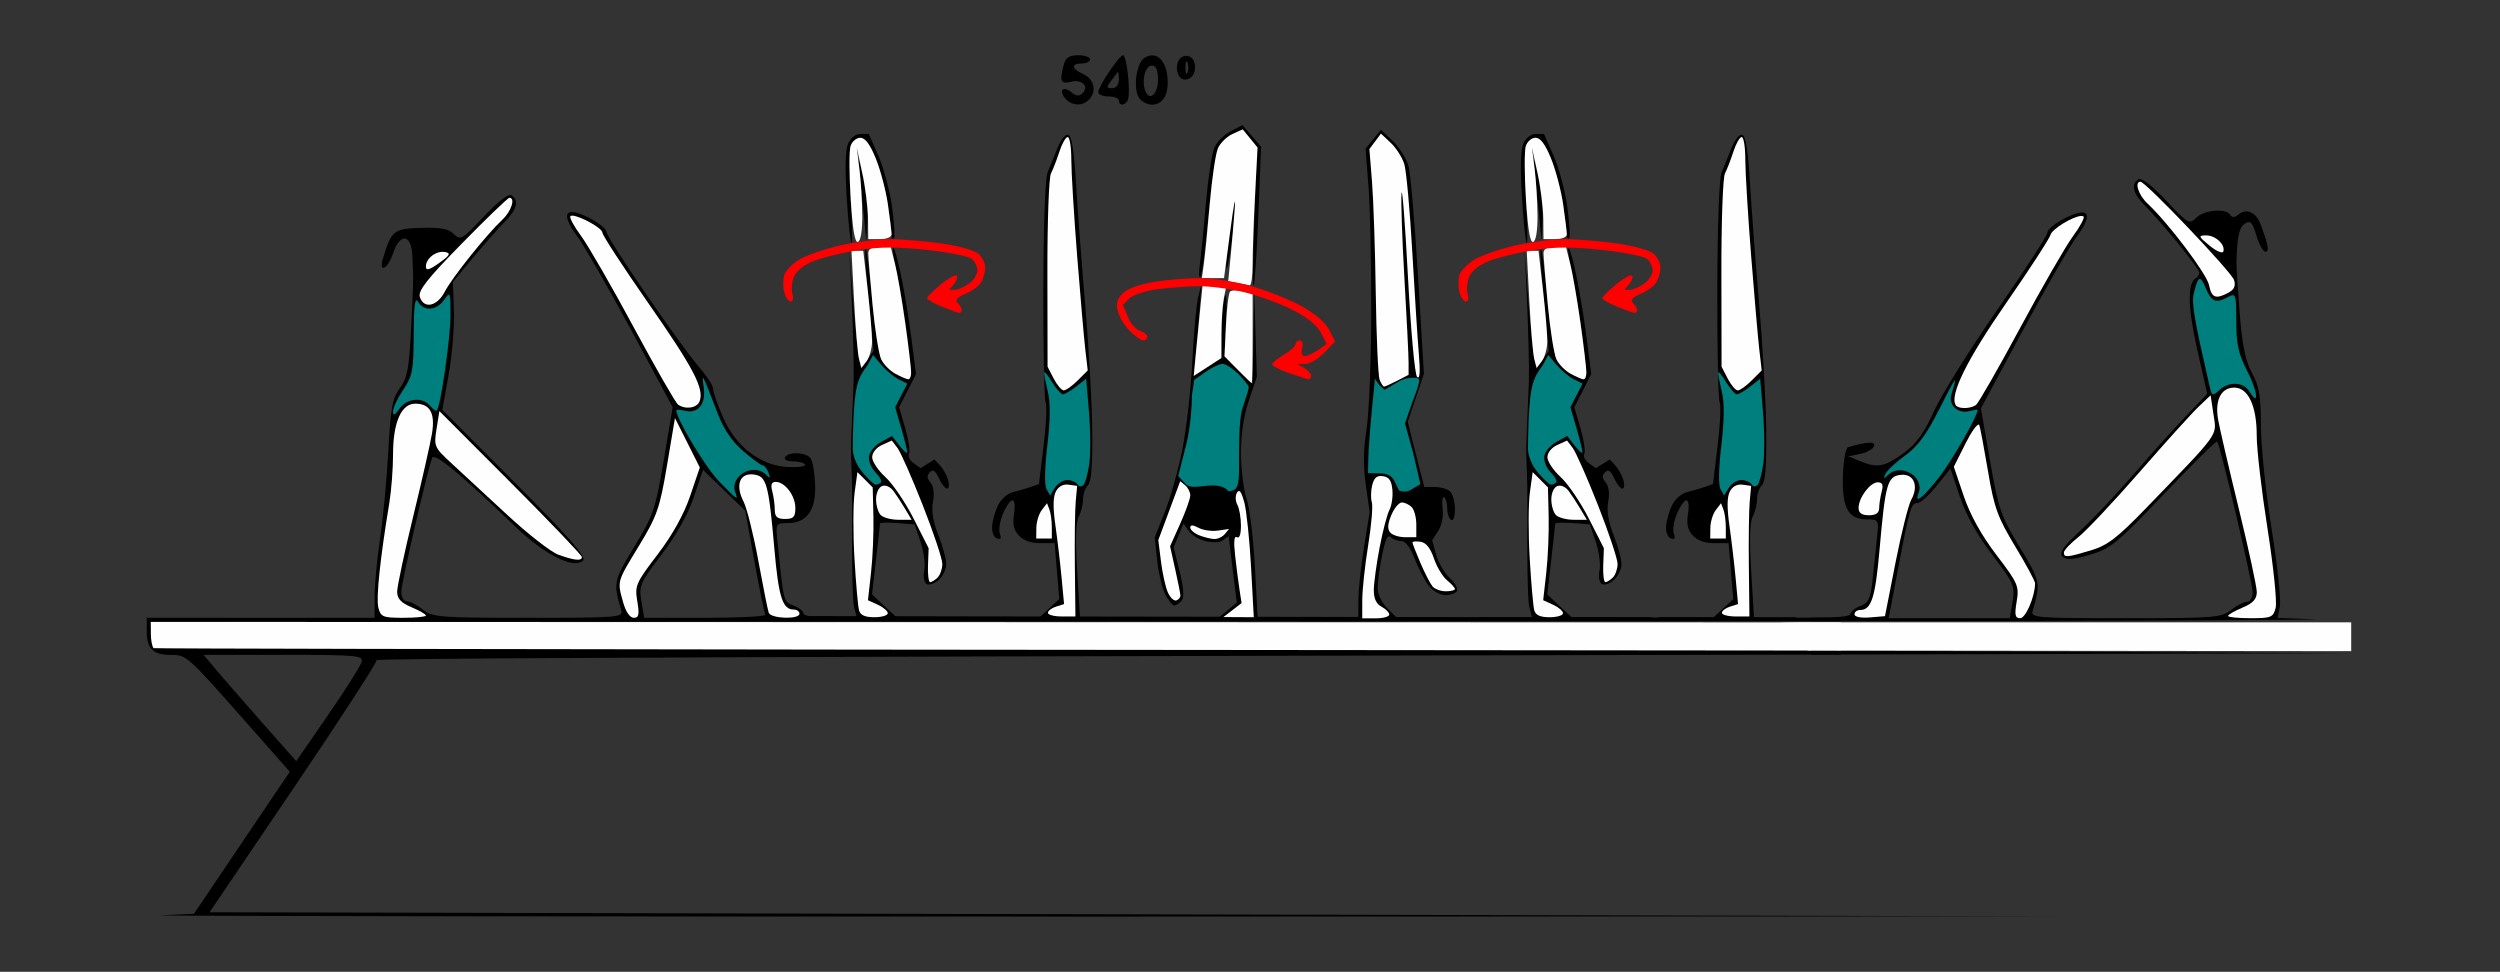 <?xml version="1.0" encoding="UTF-8" standalone="no"?>
<!-- Created with Inkscape (http://www.inkscape.org/) -->

<svg
   xmlns:dc="http://purl.org/dc/elements/1.1/"
   xmlns:cc="http://creativecommons.org/ns#"
   xmlns:rdf="http://www.w3.org/1999/02/22-rdf-syntax-ns#"
   xmlns:svg="http://www.w3.org/2000/svg"
   xmlns="http://www.w3.org/2000/svg"
   xmlns:sodipodi="http://sodipodi.sourceforge.net/DTD/sodipodi-0.dtd"
   xmlns:inkscape="http://www.inkscape.org/namespaces/inkscape"
   id="svg3422"
   version="1.1"
   inkscape:version="0.91 r13725"
   width="569.159"
   height="221.25"
   viewBox="0 0 569.159 221.25"
   sodipodi:docname="bb730702.svg">
  <rect x="0" y="0" width="569.159" height="221.25" fill="#333333" stroke="none"/>
  <defs
     id="defs3426" />
  <sodipodi:namedview
     pagecolor="#b6b6b6"
     bordercolor="#666666"
     borderopacity="1"
     objecttolerance="10"
     gridtolerance="10"
     guidetolerance="10"
     inkscape:pageopacity="0"
     inkscape:pageshadow="2"
     inkscape:window-width="1655"
     inkscape:window-height="953"
     id="namedview3424"
     showgrid="false"
     inkscape:zoom="0.5"
     inkscape:cx="227.65048"
     inkscape:cy="65.471057"
     inkscape:window-x="0"
     inkscape:window-y="0"
     inkscape:window-maximized="0"
     inkscape:current-layer="svg3422" />
  <g
     id="g4356"
     transform="translate(-277.082,-265.358)">
    <path
       inkscape:connector-curvature="0"
       id="path4366"
       d="m 522.54,277.939 c -2.011,0 -2.847,0.54 -3.268,2.109 -1.024,3.82 -0.728,4.523 1.65,3.926 2.505,-0.629 4.166,1.056 2.592,2.631 -0.713,0.713 -1.429,0.651 -2.473,-0.215 -1.886,-1.565 -3.001,-0.507 -1.443,1.369 1.498,1.805 4.139,1.838 5.607,0.068 1.605,-1.934 0.853,-4.575 -1.609,-5.658 -2.609,-1.148 -2.726,-2.356 -0.229,-2.356 1.031,0 1.875,-0.422 1.875,-0.938 0,-0.516 -1.216,-0.938 -2.703,-0.938 z m 10.232,0 c -0.886,0 -5.654,7.098 -5.654,8.418 0,0.527 1.055,0.957 2.344,0.957 1.289,0 2.344,0.422 2.344,0.938 0,1.341 1.598,1.16 2.076,-0.234 0.616,-1.796 -0.296,-10.078 -1.109,-10.078 z m 6.732,0.025 c -0.581,-0.028 -1.203,0.144 -1.84,0.543 -1.974,1.236 -2.713,7.419 -1.117,9.342 0.612,0.738 1.853,1.34 2.758,1.34 2.544,0 3.9,-2.339 3.576,-6.168 -0.26,-3.073 -1.633,-4.972 -3.377,-5.057 z m 7.66,0.115 c -1.659,-0.04 -2.669,2.063 -1.869,4.146 0.894,2.33 3.854,1.198 3.854,-1.475 0,-1.464 -0.605,-2.435 -1.643,-2.635 -0.116,-0.022 -0.231,-0.034 -0.342,-0.037 z m 0.078,1.23 c 0.057,0.021 0.119,0.108 0.184,0.27 0.26,0.644 0.26,1.699 0,2.344 -0.26,0.644 -0.473,0.117 -0.473,-1.172 0,-0.967 0.119,-1.505 0.289,-1.441 z m -7.938,0.973 c 0.976,0 1.406,0.981 1.406,3.203 0,3.324 -1.936,5.046 -2.887,2.568 -0.9,-2.345 -0.021,-5.771 1.48,-5.771 z m -7.713,1.447 c 0.121,0.013 0.213,0.7 0.213,1.678 0,1.249 -0.586,2.031 -1.521,2.031 -1.302,0 -1.341,-0.236 -0.266,-1.641 0.691,-0.902 1.376,-1.816 1.521,-2.031 0.018,-0.027 0.035,-0.039 0.053,-0.037 z"
       style="fill:#000000" />
    <path
       style="fill:#000000"
       d="m 393.355,309.762 c -0.835,-0.123 -3.176,1.74 -6.16,4.922 -4.897,5.222 -5.303,5.46 -6.791,3.963 -1.201,-1.208 -3.002,-1.549 -7.467,-1.412 -6.249,0.192 -6.763,0.607 -8.67,6.979 -1.046,3.495 1.128,2.387 2.299,-1.172 1.553,-4.722 4.148,-4.444 4.391,0.469 0.275,5.563 0.264,6.153 -0.307,17.268 -0.436,8.491 -0.869,10.705 -2.539,12.967 -1.699,2.302 -2.107,4.508 -2.613,14.137 -0.33,6.275 -1.167,15.207 -1.861,19.848 -0.694,4.641 -1.266,10.652 -1.27,13.359 l -0.008,4.922 -25.934,0 -25.936,0 0,3.094 c 0,3.922 1.429,5.344 5.367,5.344 3.708,0 3.762,0.048 16.908,14.943 l 10.293,11.662 -10.91,16.168 -10.91,16.17 -7.477,0.336 c -4.112,0.186 91.985,0.321 213.551,0.299 l 221.029,-0.041 -211.775,-0.473 -211.775,-0.471 19.018,-28.092 c 10.46,-15.451 19.02,-28.634 19.02,-29.297 0,-0.74 255.435,-1.075 333.383,-1.275 l 0,-1.012 -384.318,-0.324 -0.293,-3.047 -0.293,-3.047 c 0,0 382.023,-0.159 385.018,-0.174 l 0.484,-0.781 c -0.326,-0.039 -235.217,-0.338 -235.475,-0.384 -0.845,-0.151 -1.31,-0.34 -1.31,-0.56 0,-0.528 -1.017,-1.35 -2.262,-1.824 -2.357,-0.899 -2.248,-0.45 -3.746,-15.262 -0.338,-3.338 -0.218,-3.516 2.359,-3.516 4.38,0 6.481,-2.898 6.289,-8.672 -0.09,-2.707 -0.562,-5.449 -1.049,-6.094 -1.058,-1.4 -4.981,-1.559 -5.797,-0.234 -0.326,0.53 0.438,0.938 1.758,0.938 1.285,0 2.541,0.332 2.791,0.738 0.25,0.406 -1.458,0.662 -3.797,0.568 -6.211,-0.248 -11.898,-4.543 -14.834,-11.203 -1.251,-2.837 -2.273,-5.763 -2.273,-6.504 0,-0.741 -1.352,-2.892 -3.006,-4.781 -4.361,-4.982 -21.293,-29.674 -21.293,-31.051 0,-0.643 -1.732,-2.053 -3.85,-3.137 -5.546,-2.838 -6.74,-1.174 -2.891,4.029 1.626,2.198 7.197,11.877 12.381,21.512 l 9.426,17.518 -2.027,12.014 c -1.88,11.146 -2.365,12.572 -6.707,19.721 -4.762,7.839 -4.835,8.206 -2.953,14.561 0.453,1.529 -0.984,1.641 -21.16,1.641 -20.229,0 -21.799,-0.123 -24.02,-1.875 -1.307,-1.031 -2.951,-1.875 -3.652,-1.875 -0.709,0 -1.275,-0.959 -1.275,-2.158 0,-1.891 5.822,-27.147 7.033,-30.512 0.467,-1.296 6.615,3.795 19.135,15.844 6.485,6.241 13.211,9.572 15.232,7.545 0.798,-0.801 -3.09,-5.244 -15.49,-17.697 l -16.559,-16.627 1.426,-7.963 c 0.784,-4.38 1.326,-10.938 1.207,-14.572 l -0.217,-6.607 4.648,-5.58 c 2.557,-3.069 5.796,-6.719 7.199,-8.113 2.717,-2.7 3.247,-4.893 1.451,-6.006 -0.042,-0.026 -0.091,-0.043 -0.146,-0.051 z m 43.771,62.562 4.807,4.648 4.805,4.65 2.09,11.49 c 1.149,6.32 2.271,11.807 2.492,12.193 0.222,0.387 -5.894,0.703 -13.59,0.703 l -13.99,0 -0.635,-3.77 c -0.596,-3.538 -0.316,-4.186 4.598,-10.621 3.318,-4.345 6,-9.13 7.328,-13.074 z m -113.688,42.123 18.205,0 c 16.885,0 18.171,0.119 17.756,1.641 -0.246,0.902 -3.694,6.347 -7.662,12.1 l -7.215,10.461 -7.904,-8.947 c -4.347,-4.921 -9.092,-10.367 -10.543,-12.102 z"
       id="path5109-1"
       inkscape:connector-curvature="0"
       sodipodi:nodetypes="cssssssssssccccsscccccsccccscccccccsscssscsssssssssssccsssssssssccccccscccccccssccscccssccccc" />
    <path
       style="fill:#fefefe"
       d="m 393.052,310.385 c -0.338,0 -5.193,4.67 -10.789,10.379 -7.88,8.039 -10.045,10.788 -9.602,12.188 0.893,2.824 3.942,2.186 5.682,-1.189 1.648,-3.196 9.477,-12.986 13.125,-16.41 2.035,-1.91 3.009,-4.967 1.584,-4.967 z"
       id="path4965-4"
       inkscape:connector-curvature="0" />
    <path
       style="fill:#fefefe"
       d="m 407.478,314.457 c -0.253,-0.019 -0.44,0.015 -0.537,0.113 -0.283,0.284 0.808,2.304 2.424,4.492 1.616,2.188 7.024,11.572 12.016,20.854 4.992,9.281 9.525,17.184 10.074,17.562 1.722,1.187 4.305,0.78 4.898,-0.771 1.091,-2.851 -1.347,-7.51 -11.703,-22.377 -5.732,-8.228 -10.422,-15.427 -10.422,-15.998 0,-1.038 -4.982,-3.74 -6.75,-3.875 z"
       id="path4961-3"
       inkscape:connector-curvature="0" />
    <path
       style="fill:#fefefe"
       d="m 377.663,322.693 c -1.796,0.11 -3.621,1.686 -3.621,3.338 0,1.016 0.758,0.814 3.027,-0.807 2.455,-1.754 2.71,-2.223 1.355,-2.484 -0.25,-0.048 -0.505,-0.063 -0.762,-0.047 z"
       id="path4953-4"
       inkscape:connector-curvature="0" />
    <path
       style="fill:#fefefe"
       d="m 371.615,357.26 c -3.176,0 -5.049,4.266 -5.049,11.5 0,3.282 -0.38,8.261 -0.844,11.062 -2.091,12.627 -3.045,21.708 -2.508,23.855 0.533,2.13 1.027,2.332 5.705,2.332 2.817,0 5.123,-0.233 5.123,-0.518 0,-0.284 -1.472,-1.133 -3.271,-1.887 -2.4,-1.006 -3.271,-1.948 -3.271,-3.537 0,-1.191 1.639,-8.886 3.643,-17.098 2.003,-8.212 3.935,-16.738 4.293,-18.947 0.751,-4.632 -0.454,-6.764 -3.82,-6.764 z"
       id="path4943-7"
       inkscape:connector-curvature="0" />
    <path
       style="fill:#fefefe"
       d="m 377.113,358.953 -0.65,4.076 c -0.628,3.927 -0.508,4.208 3.369,7.77 2.212,2.032 7.909,7.302 12.658,11.711 4.75,4.409 10.008,8.513 11.684,9.123 3.653,1.329 5.383,1.503 5.383,0.539 0,-0.392 -7.301,-8.028 -16.223,-16.967 l -16.221,-16.252 z"
       id="path4935-2"
       inkscape:connector-curvature="0" />
    <path
       style="fill:#fefefe"
       d="m 430.747,360.541 -1.812,10.781 c -1.636,9.722 -2.264,11.52 -6.391,18.309 -5.064,8.33 -4.956,7.941 -3.594,12.863 0.587,2.119 1.546,3.516 2.414,3.516 1.163,0 1.317,-0.725 0.805,-3.77 -0.596,-3.538 -0.314,-4.186 4.6,-10.621 3.382,-4.429 6.011,-9.149 7.434,-13.342 l 2.201,-6.486 -2.828,-5.625 -2.828,-5.625 z"
       id="path4933-3"
       inkscape:connector-curvature="0" />
    <path
       style="fill:#fefefe"
       d="m 448.038,373.344 c -2.686,0.017 -3.479,2.709 -1.686,6.188 0.759,1.473 2.271,7.506 3.357,13.406 1.087,5.901 2.156,11.256 2.377,11.9 0.474,1.384 7.002,1.602 7.002,0.234 0,-0.516 -0.581,-0.938 -1.289,-0.938 -2.556,0 -3.451,-2.786 -4.414,-13.721 -1.327,-15.071 -1.779,-16.681 -4.785,-17.037 -0.196,-0.023 -0.383,-0.034 -0.562,-0.033 z"
       id="path4925-5"
       inkscape:connector-curvature="0" />
    <path
       style="fill:#fefefe"
       d="m 453.695,375.072 c -0.961,0 -1.199,0.626 -0.803,2.109 0.31,1.16 0.569,3.059 0.576,4.219 0.01,1.622 0.553,2.109 2.35,2.109 1.909,0 2.336,-0.458 2.336,-2.504 0,-2.79 -2.362,-5.934 -4.459,-5.934 z"
       id="path4923-6"
       inkscape:connector-curvature="0" />
    <path
       style="fill:#fefefe"
       d="m 311.425,406.947 0,2.656 c 0,1.461 0.28,2.938 0.623,3.281 0.274,0.275 297.947,0.501 384.162,0.584 l 0,-6.411 z"
       id="path4919-9"
       inkscape:connector-curvature="0"
       sodipodi:nodetypes="cssccc" />
    <path
       style="fill:#007f7f"
       d="m 440.685,374.837 c -3.054,-3.169 -9.634,-14.137 -9.634,-16.057 0,-0.224 0.843,-0.186 1.874,0.084 3.041,0.798 4.923,-1.491 4.367,-5.311 -0.525,-3.609 -0.359,-3.3 3.141,5.847 1.401,3.662 3.303,6.476 5.86,8.672 2.082,1.788 4.085,3.25 4.452,3.25 0.367,0 0.947,0.738 1.289,1.641 0.499,1.315 0.389,1.408 -0.554,0.469 -2.877,-2.865 -8.399,0.346 -6.979,4.058 0.753,1.968 0.396,1.72 -3.816,-2.651 z"
       id="path4979-1"
       inkscape:connector-curvature="0" />
    <path
       style="fill:#007f7f"
       d="m 366.565,359.005 c 0,-0.816 1.051,-3.038 2.336,-4.938 2.089,-3.087 2.339,-4.419 2.365,-12.553 0.021,-6.64 0.286,-8.656 0.981,-7.458 1.317,2.268 4.204,2.053 5.947,-0.443 1.386,-1.985 1.455,-1.819 1.454,3.516 -10e-4,5.088 -2.264,20.84 -3.117,21.696 -0.195,0.195 -0.886,-0.288 -1.536,-1.074 -1.723,-2.083 -5.298,-1.747 -6.975,0.655 -1.075,1.54 -1.455,1.696 -1.455,0.6 z"
       id="path4971-4"
       inkscape:connector-curvature="0" />
    <g
       id="g4690-4"
       transform="matrix(-0.984,0,0,0.984,455.108,208.943)">
      <path
         sodipodi:nodetypes="ccssccsccccccccccccsccsccsccscccccccc"
         inkscape:connector-curvature="0"
         id="path4596-6"
         d="m -221.928,88.516 c -0.094,-0.018 -0.183,-0.014 -0.266,0.014 -0.784,0.26 -1.337,3.729 -1.771,11.125 -0.347,5.912 -1.311,18.664 -2.143,28.336 -0.831,9.672 -1.561,22.737 -1.623,29.033 -0.079,8.082 0.22,11.78 1.016,12.58 0.62,0.623 1.127,2.094 1.127,3.268 0,1.173 0.447,2.97 0.994,3.992 0.674,1.26 0.788,5.309 0.352,12.566 l -0.643,10.707 -9.668,0.017 0.129,0.608 c 10.678,-0.014 21.802,-0.026 31.592,-0.041 l 0,-0.584 -12.742,0 -2.262,-2.098 -2.262,-2.094 0.541,-6.473 0.543,-6.471 3.338,0 c 2.179,0 3.896,-0.619 4.949,-1.783 1.18,-1.303 1.474,-2.639 1.098,-4.961 -0.298,-1.839 -0.139,-3.176 0.377,-3.176 0.49,0 1.474,1.397 2.188,3.105 0.714,1.708 1.035,3.791 0.713,4.631 -0.411,1.07 -0.206,1.393 0.686,1.08 0.723,-0.254 1.199,-1.465 1.104,-2.809 -0.092,-1.299 -0.705,-3.483 -1.361,-4.854 -0.657,-1.37 -2.204,-2.739 -3.439,-3.039 -1.235,-0.3 -3.101,-0.842 -4.145,-1.205 l -1.898,-0.66 -1.084,-8.949 c -0.597,-4.922 -0.809,-9.396 -0.471,-9.943 0.338,-0.547 0.588,-12.245 0.555,-25.996 -0.036,-14.821 -0.435,-25.891 -0.98,-27.186 -0.506,-1.201 -1.538,-3.741 -2.293,-5.645 -0.696,-1.756 -1.592,-2.969 -2.248,-3.098 z"
         style="fill:#000000" />
      <path
         id="path4678-0"
         d="m -222.051,89.039 c -0.458,0 -0.831,2.337 -0.831,5.194 0,2.857 -0.609,12.901 -1.353,22.32 -0.744,9.419 -1.6,19.231 -1.901,21.804 l -0.547,4.68 2.31,2.31 c 1.271,1.271 2.725,2.311 3.231,2.311 0.506,0 1.556,-1.233 2.335,-2.739 l 1.416,-2.738 0.04,-21.523 c 0.022,-12.003 -0.344,-22.26 -0.824,-23.189 -0.474,-0.916 -1.352,-3.187 -1.952,-5.047 -0.6,-1.86 -1.466,-3.382 -1.923,-3.382 z"
         style="fill:#fefefe"
         inkscape:connector-curvature="0" />
      <path
         id="path4656-5"
         d="m -221.807,169.439 c -0.15,-6.5e-4 -0.303,0.01 -0.459,0.032 l -1.968,0.28 0.331,3.607 c 0.182,1.984 0.273,8.781 0.2,15.106 l -0.132,11.498 3.183,0 c 1.75,0 3.182,-0.379 3.182,-0.841 0,-0.463 -0.84,-1.107 -1.867,-1.433 l -1.867,-0.593 0.562,-6.006 c 0.309,-3.304 0.953,-8.761 1.43,-12.128 0.601,-4.24 0.566,-6.682 -0.11,-7.946 -0.542,-1.013 -1.433,-1.572 -2.484,-1.577 z"
         style="fill:#fefefe"
         inkscape:connector-curvature="0" />
      <path
         id="path4644-3"
         d="m -217.259,173.756 -0.557,1.453 c -0.307,0.799 -0.558,2.638 -0.558,4.085 l 0,2.632 1.804,0 1.804,0 -0.028,-2.48 c -0.016,-1.364 -0.578,-3.202 -1.247,-4.085 l -1.217,-1.605 z"
         style="fill:#fefefe"
         inkscape:connector-curvature="0" />
      <path
         id="path4620-8"
         d="m -216.628,143.478 c -0.159,-0.135 -0.876,0.74 -1.736,2.15 -0.983,1.612 -2.144,2.931 -2.58,2.931 -0.436,0 -1.826,-0.812 -3.089,-1.805 l -2.295,-1.805 -0.644,7.739 c -0.355,4.257 -0.388,9.618 -0.073,11.914 0.315,2.296 0.929,4.532 1.364,4.967 0.454,0.454 1.05,0.374 1.398,-0.189 0.333,-0.539 1.389,-0.981 2.348,-0.981 0.959,0 2.243,0.802 2.855,1.781 l 1.113,1.78 0.822,-1.468 c 0.504,-0.9 0.429,-4.822 -0.193,-10.123 -0.678,-5.775 -0.726,-9.853 -0.145,-12.261 0.479,-1.984 0.879,-4.013 0.889,-4.509 0,-0.062 -0.01,-0.102 -0.033,-0.121 z"
         style="fill:#007f7f"
         inkscape:connector-curvature="0" />
    </g>
    <g
       id="g4706-0"
       transform="matrix(0.984,0,0,0.984,850.798,209.114)">
      <path
         inkscape:connector-curvature="0"
         id="path4604-5"
         d="m -295.58,86.105 -2.705,1.398 c -1.487,0.769 -3.185,2.453 -3.771,3.74 -0.586,1.287 -1.476,7.1 -1.977,12.918 -0.5,5.818 -1.132,12.187 -1.404,14.152 -0.272,1.965 -0.212,3.289 0.135,2.941 0.347,-0.347 1.171,-6.621 1.83,-13.943 0.659,-7.322 1.638,-14.378 2.176,-15.678 0.538,-1.3 2.057,-2.855 3.375,-3.455 l 2.398,-1.092 1.668,2.061 1.668,2.061 -0.633,16.275 c -0.348,8.951 -0.429,16.072 -0.18,15.824 0.249,-0.248 0.741,-7.593 1.092,-16.32 l 0.641,-15.869 -2.158,-2.506 -2.154,-2.508 z m -1.547,15.875 c -0.19,0.105 -0.614,2.197 -1.094,5.545 -0.639,4.464 -1.145,9.537 -1.125,11.273 0.019,1.736 0.556,-0.497 1.195,-4.961 0.639,-4.464 1.149,-9.535 1.129,-11.271 -0.007,-0.434 -0.042,-0.621 -0.105,-0.586 z m -7.936,20.877 -0.775,3.146 c -0.426,1.731 -1.037,8.425 -1.357,14.879 -0.32,6.453 -1.353,15.589 -2.295,20.301 -0.942,4.712 -2.767,11.206 -4.055,14.43 l -2.342,5.861 0.572,5.354 c 0.315,2.945 1.165,6.495 1.887,7.891 0.722,1.396 1.658,2.539 2.08,2.539 0.423,0 1.183,-0.507 1.689,-1.127 0.635,-0.777 0.491,-2.871 -0.461,-6.742 l -1.381,-5.611 1.143,-2.758 1.143,-2.758 1.232,1.762 c 0.678,0.968 2.489,2.036 4.025,2.373 1.599,0.351 3.314,0.289 3.854,-0.25 0.183,-0.183 0.914,-0.646 1.332,-0.947 0.1,0.945 0.464,3.999 0.941,7.818 l 0.943,7.545 -2.002,1.67 -2.002,1.67 -17.26,0.031 -3.148,0.006 0,0.744 27.115,-0.025 c 3.291,-0.003 5.876,-0.009 9.121,-0.012 l 0,-0.684 -7.006,0 -0.648,-11.912 c -0.356,-6.552 -1.219,-13.552 -1.918,-15.557 -0.699,-2.004 -1.276,-6.711 -1.283,-10.459 -0.009,-4.503 0.611,-8.656 1.824,-12.248 l 1.836,-5.438 -0.291,-9.844 -0.293,-9.846 -0.191,10.641 -0.191,10.641 -3.271,-3.178 -3.27,-3.176 0.412,-7.863 c 0.227,-4.325 0.104,-7.075 -0.273,-6.111 -0.377,0.964 -0.719,4.594 -0.76,8.066 l -0.074,6.312 -3.219,2.084 -3.217,2.084 0.49,-4.789 c 0.269,-2.634 0.681,-7.428 0.916,-10.652 l 0.428,-5.861 z"
         style="fill:#000000" />
      <path
         id="path4686-9"
         d="m -295.524,87.088 -2.357,1.075 c -1.297,0.591 -2.805,2.051 -3.349,3.247 -0.545,1.195 -1.399,6.934 -1.899,12.752 -0.5,5.818 -1.118,12.1 -1.374,13.96 l -0.465,3.382 2.562,0 2.56,0 1.46,-11.047 c 0.802,-6.076 1.263,-8.409 1.024,-5.185 -0.239,3.224 -0.679,8.363 -0.976,11.419 l -0.543,5.557 2.153,0.407 c 1.184,0.224 2.456,0.462 2.828,0.53 0.372,0.068 0.676,-2.249 0.676,-5.147 0,-2.898 0.255,-10.101 0.568,-16.007 l 0.568,-10.737 -1.718,-2.102 -1.718,-2.102 z"
         style="fill:#fefefe"
         inkscape:connector-curvature="0" />
      <path
         id="path4672-5"
         d="m -304.819,123.308 -0.482,4.735 c -0.265,2.604 -0.722,7.289 -1.016,10.412 l -0.534,5.677 3.194,-2.07 3.194,-2.07 0.011,-5.524 c 0.007,-3.038 0.265,-6.792 0.575,-8.342 l 0.564,-2.818 -2.753,0 -2.753,0 z"
         style="fill:#fefefe"
         inkscape:connector-curvature="0" />
      <path
         id="path4670-3"
         d="m -297.328,124.348 c -0.531,0.01 -0.947,0.103 -1.12,0.276 -0.347,0.347 -0.778,3.861 -0.957,7.808 l -0.327,7.175 3.028,3.069 c 1.665,1.687 3.13,3.092 3.254,3.123 0.124,0.03 0.225,-4.605 0.225,-10.299 l 0,-10.354 -2.297,-0.576 c -0.632,-0.159 -1.276,-0.231 -1.806,-0.221 z"
         style="fill:#fefefe"
         inkscape:connector-curvature="0" />
      <path
         id="path4662-7"
         d="m -309.985,168.489 -2.534,6.813 -2.535,6.814 0.626,5.002 c 0.344,2.752 1.064,5.966 1.601,7.143 0.536,1.177 1.411,1.995 1.946,1.816 0.535,-0.178 0.958,-0.695 0.94,-1.15 -0.018,-0.455 -0.563,-3.201 -1.21,-6.103 l -1.177,-5.276 2.336,-5.208 c 1.285,-2.864 2.338,-5.818 2.338,-6.564 0,-0.745 -0.524,-1.79 -1.165,-2.322 l -1.165,-0.967 z"
         style="fill:#fefefe"
         inkscape:connector-curvature="0" />
      <path
         id="path4652-0"
         d="m -296.446,170.765 c -0.133,0.021 -0.265,0.144 -0.4,0.362 -0.425,0.688 -0.39,1.926 0.077,2.8 0.461,0.862 0.838,3.04 0.838,4.837 0,2.046 -0.352,3.051 -0.943,2.686 -0.636,-0.393 -0.769,0.986 -0.407,4.23 0.296,2.647 0.753,6.208 1.016,7.912 l 0.479,3.097 -2.102,1.616 -2.101,1.618 3.514,0.02 3.513,0.02 -0.624,-11.498 c -0.343,-6.324 -1.046,-13.09 -1.561,-15.035 -0.498,-1.88 -0.901,-2.727 -1.299,-2.665 z"
         style="fill:#fefefe"
         inkscape:connector-curvature="0" />
      <path
         id="path4642-0"
         d="m -307.193,178.735 c -0.312,-0.01 -0.461,0.151 -0.461,0.483 0,0.529 0.913,1.33 2.029,1.778 1.116,0.449 2.69,0.841 3.497,0.872 0.807,0.032 1.913,-0.479 2.457,-1.136 l 0.991,-1.194 -2.58,0.379 c -1.419,0.208 -3.438,-0.081 -4.487,-0.643 -0.658,-0.352 -1.135,-0.532 -1.447,-0.541 z"
         style="fill:#fefefe"
         inkscape:connector-curvature="0" />
      <path
         id="path4624-5"
         d="m -300.197,141.344 c -0.724,0 -2.495,0.84 -3.936,1.866 l -2.62,1.864 -0.519,3.51 c 0,2.074 -0.294,7.39 -1.315,11.401 l -1.86,7.312 1.736,1.849 c 0.823,0.876 2.247,0.701 5.014,0.389 2.405,-0.271 4.168,0.361 4.554,0.986 0.347,0.561 1.145,0.193 1.637,-0.035 1.295,-0.6 1.134,-3.745 1.134,-7.87 0,-4.36 0.104,-9.122 0.891,-11.352 0.744,-2.109 1.353,-4.133 1.353,-4.499 0,-0.366 -1.069,-1.736 -2.377,-3.044 -1.308,-1.308 -2.969,-2.377 -3.693,-2.377 z"
         style="fill:#007f7f"
         inkscape:connector-curvature="0" />
      <path
         id="path4614-7"
         d="m -280.374,144.88 c -0.372,-0.039 -2.401,-0.682 -4.509,-1.428 -2.108,-0.746 -3.833,-1.641 -3.833,-1.989 0,-0.348 1.217,-1.351 2.705,-2.23 1.488,-0.879 2.705,-1.981 2.705,-2.449 0,-0.468 0.453,-0.851 1.007,-0.851 0.563,0 0.799,0.795 0.535,1.804 -0.276,1.054 -0.028,1.804 0.596,1.804 0.587,0 1.968,-0.631 3.07,-1.402 l 2.002,-1.402 -1.373,-2.654 c -0.872,-1.687 -3.254,-3.598 -6.536,-5.244 -2.84,-1.424 -7.827,-3.251 -11.083,-4.06 -3.256,-0.809 -8.126,-1.441 -10.822,-1.405 -2.696,0.036 -7.049,0.371 -9.673,0.745 -2.624,0.373 -5.423,1.332 -6.221,2.129 l -1.45,1.45 1.133,2.735 c 0.623,1.504 1.901,2.979 2.839,3.276 0.939,0.298 1.707,0.92 1.707,1.383 0,0.463 -0.424,0.841 -0.943,0.841 -0.519,0 -1.922,-0.98 -3.12,-2.177 -1.197,-1.197 -2.45,-3.263 -2.783,-4.591 -0.441,-1.758 -0.133,-2.887 1.133,-4.153 1.016,-1.016 3.97,-2.104 7.107,-2.618 2.953,-0.483 7.777,-0.881 10.722,-0.884 2.944,-0.003 8.253,0.808 11.797,1.803 3.544,0.995 8.752,3.058 11.572,4.586 3.15,1.706 5.672,3.83 6.539,5.505 l 1.41,2.727 -2.497,2.607 c -1.374,1.434 -3.335,2.619 -4.358,2.634 l -1.86,0.027 1.578,0.919 c 0.868,0.506 1.578,1.305 1.578,1.776 0,0.471 -0.304,0.825 -0.676,0.786 z"
         style="fill:#fe0000"
         inkscape:connector-curvature="0" />
    </g>
    <g
       id="g4724-7"
       transform="matrix(0.984,0,0,0.984,855.579,209.114)">
      <path
         inkscape:connector-curvature="0"
         id="path4602-0"
         d="m -388.787,88.137 c -1.106,0 -2.281,0.894 -2.869,2.184 -0.67,1.471 -0.781,5.595 -0.342,12.627 0.359,5.743 0.856,10.441 1.104,10.441 0.248,0 0.163,-4.613 -0.189,-10.248 -0.352,-5.635 -0.364,-11.113 -0.027,-12.174 0.337,-1.061 1.349,-1.928 2.25,-1.928 1.135,0 2.24,1.481 3.596,4.822 1.077,2.653 2.332,7.422 2.791,10.598 0.459,3.175 0.843,6.348 0.854,7.051 0.01,0.703 0.248,1.047 0.529,0.766 0.281,-0.281 0.087,-3.565 -0.432,-7.297 -0.519,-3.732 -1.945,-9.049 -3.168,-11.814 l -2.223,-5.027 -1.873,0 z m -0.514,5.812 c -0.047,0.024 -0.042,0.331 0.027,0.951 0.221,1.984 0.719,6.854 1.105,10.822 l 0.703,7.215 0.238,-4.51 c 0.131,-2.48 -0.367,-7.35 -1.105,-10.822 -0.508,-2.387 -0.866,-3.708 -0.969,-3.656 z m 8.1,20.58 c -0.018,-0.01 -0.033,-0.008 -0.047,0.006 -0.215,0.215 0.185,2.987 0.889,6.16 0.704,3.173 1.781,9.739 2.393,14.592 0.612,4.853 0.895,9.043 0.627,9.311 -0.268,0.268 -1.656,-0.117 -3.084,-0.855 -1.428,-0.738 -3.051,-2.291 -3.609,-3.449 -0.558,-1.158 -1.511,-7.497 -2.115,-14.088 -0.604,-6.591 -1.284,-11.8 -1.512,-11.572 -0.227,0.227 0.1,5.653 0.727,12.057 l 1.139,11.643 -1.449,2.07 -1.449,2.068 -0.562,-3.043 c -0.309,-1.674 -0.921,-7.913 -1.359,-13.865 l -0.797,-10.822 0.574,12.176 c 0.317,6.696 0.513,15.014 0.436,18.486 -0.041,1.864 -0.621,13.485 -0.621,15.838 0,2.131 0.319,6.605 0.264,12.119 -0.12,11.904 0.072,22.759 0.428,24.123 l 0.646,2.48 -12.447,0 0,0.795 39.953,-0.037 0,-0.758 -0.436,0 -17.896,0 -2.818,-2.633 -2.818,-2.633 0.912,-7.965 c 0.502,-4.38 0.916,-8.168 0.92,-8.42 0.004,-0.252 1.81,-0.314 4.012,-0.139 l 4.002,0.318 1.373,4.031 c 0.755,2.217 1.146,5.173 0.867,6.568 -0.296,1.482 -0.072,2.807 0.541,3.186 0.577,0.357 1.836,-0.064 2.797,-0.934 0.961,-0.869 1.746,-2.517 1.746,-3.662 0,-1.145 -0.821,-4.167 -1.826,-6.717 -1.249,-3.168 -1.644,-5.609 -1.25,-7.709 0.366,-1.948 0.156,-3.578 -0.57,-4.453 -0.84,-1.012 -0.878,-1.65 -0.145,-2.383 0.733,-0.733 1.292,-0.36 2.09,1.393 0.599,1.315 1.458,2.391 1.908,2.391 0.45,0 0.544,-0.913 0.209,-2.029 -0.335,-1.116 -1.18,-2.631 -1.879,-3.365 l -1.271,-1.334 -1.607,1.004 -1.607,1.004 -1.625,-1.186 c -0.893,-0.653 -1.365,-1.609 -1.049,-2.121 0.316,-0.512 -0.069,-3.15 -0.857,-5.863 l -1.436,-4.934 1.957,-3.834 1.955,-3.834 -1.043,-8.174 c -0.573,-4.495 -1.671,-11.145 -2.438,-14.781 -0.719,-3.409 -1.47,-6.083 -1.738,-6.227 z"
         style="fill:#000000" />
      <path
         id="path4682-1"
         d="m -388.862,89.039 c -0.901,0 -1.914,0.867 -2.25,1.928 -0.337,1.061 -0.323,6.56 0.031,12.22 0.445,7.114 0.962,10.183 1.678,9.941 0.641,-0.216 1.022,-2.552 0.999,-6.131 -0.02,-3.18 -0.318,-8.015 -0.661,-10.743 l -0.624,-4.96 1.282,5.862 c 0.705,3.224 1.307,7.992 1.337,10.596 l 0.055,4.735 2.705,0 c 1.573,0 2.698,-0.472 2.687,-1.127 -0.01,-0.62 -0.393,-3.725 -0.853,-6.9 -0.459,-3.175 -1.715,-7.944 -2.791,-10.596 -1.356,-3.341 -2.461,-4.823 -3.596,-4.823 z"
         style="fill:#fefefe"
         inkscape:connector-curvature="0" />
      <path
         id="path4676-3"
         d="m -384.416,114.29 c -1.806,0 -2.598,0.45 -2.598,1.477 0,0.813 0.448,6.19 0.995,11.949 0.547,5.759 1.444,11.417 1.994,12.572 0.55,1.155 2.03,2.661 3.289,3.347 1.259,0.685 2.594,1.261 2.966,1.281 0.372,0.02 0.676,-0.705 0.676,-1.611 0,-0.906 -0.614,-6.024 -1.365,-11.376 -0.751,-5.351 -1.814,-11.509 -2.362,-13.684 l -0.996,-3.955 -2.598,0 z"
         style="fill:#fefefe"
         inkscape:connector-curvature="0" />
      <path
         id="path4674-2"
         d="m -390.899,115.191 0.597,11.498 c 0.329,6.324 0.848,12.421 1.153,13.548 l 0.552,2.05 1.213,-1.599 c 0.667,-0.88 1.227,-2.904 1.243,-4.498 0.016,-1.594 -0.434,-6.971 -1,-11.949 l -1.03,-9.051 -1.364,0 -1.364,0 z"
         style="fill:#fefefe"
         inkscape:connector-curvature="0" />
      <path
         id="path4668-3"
         d="m -381.572,159.078 -2.27,1.034 c -1.322,0.602 -2.27,1.786 -2.27,2.835 0,0.991 1.378,3.055 3.063,4.588 1.685,1.533 4.625,5.864 6.534,9.624 l 3.469,6.837 -0.151,3.924 c -0.084,2.159 0.141,3.926 0.5,3.926 0.359,0 1.139,-0.487 1.735,-1.082 0.595,-0.595 1.082,-2.011 1.082,-3.147 0,-1.135 -2.036,-7.243 -4.526,-13.572 -2.49,-6.33 -5.12,-12.287 -5.846,-13.238 l -1.32,-1.729 z"
         style="fill:#fefefe"
         inkscape:connector-curvature="0" />
      <path
         id="path4666-1"
         d="m -389.522,166.391 -0.65,4.729 c -0.358,2.601 -0.377,9.444 -0.041,15.207 0.336,5.763 0.815,11.19 1.064,12.058 0.318,1.109 1.374,1.578 3.548,1.578 1.703,0 3.096,-0.415 3.096,-0.922 0,-0.507 -1.031,-1.391 -2.293,-1.966 l -2.294,-1.046 0.716,-6.375 c 0.393,-3.507 0.64,-9.382 0.55,-13.055 l -0.165,-6.678 -1.766,-1.766 -1.766,-1.766 z"
         style="fill:#fefefe"
         inkscape:connector-curvature="0" />
      <path
         id="path4654-3"
         d="m -383.162,169.522 c -0.229,-0.017 -0.45,0.011 -0.652,0.089 -0.805,0.309 -1.396,1.616 -1.396,3.089 0,1.404 0.487,3.04 1.082,3.635 0.595,0.595 2.444,1.082 4.109,1.082 l 3.027,0 -1.47,-2.48 c -0.809,-1.364 -2.029,-3.241 -2.713,-4.171 -0.54,-0.735 -1.3,-1.193 -1.987,-1.244 z"
         style="fill:#fefefe"
         inkscape:connector-curvature="0" />
      <path
         id="path4626-9"
         d="m -385.921,139.301 -1.154,2.149 c -0.635,1.182 -2.166,2.322 -2.814,6.29 -0.648,3.968 -0.704,11.576 -0.714,13.15 -0.011,1.783 0.862,3.908 2.317,5.636 1.284,1.526 2.636,2.775 3.006,2.775 0.369,0 0.908,-0.236 1.198,-0.526 0.289,-0.289 -0.277,-1.33 -1.258,-2.311 -0.981,-0.981 -1.657,-2.658 -1.502,-3.727 0.154,-1.069 1.412,-2.566 2.796,-3.327 l 2.515,-1.382 1.749,2.255 c 0.962,1.24 1.757,1.911 1.768,1.491 0.011,-0.42 -0.611,-2.933 -1.382,-5.586 l -1.402,-4.822 1.408,-2.722 1.408,-2.721 -2.035,-1.022 c -1.119,-0.562 -2.905,-2.052 -3.968,-3.311 l -1.933,-2.288 z"
         style="fill:#007f7f"
         inkscape:connector-curvature="0" />
      <path
         id="path9822-4"
         d="m -366.047,129.533 c -0.372,-0.048 -2.198,-0.712 -4.058,-1.475 -1.86,-0.763 -3.353,-1.637 -3.317,-1.941 0.036,-0.305 1.471,-1.723 3.189,-3.151 1.718,-1.429 3.37,-2.352 3.671,-2.051 0.301,0.301 0.033,1.165 -0.594,1.921 l -1.141,1.375 1.262,0 c 0.694,0 2.164,-0.632 3.267,-1.404 1.102,-0.772 2.004,-2.143 2.004,-3.046 0,-0.903 -0.583,-2.126 -1.296,-2.718 -0.713,-0.592 -5.403,-1.522 -10.423,-2.068 -6.748,-0.733 -10.856,-0.723 -15.76,0.039 -3.648,0.567 -8.323,1.707 -10.389,2.534 -2.371,0.949 -4.072,2.332 -4.611,3.751 -0.47,1.236 -0.614,3.006 -0.32,3.932 0.294,0.926 0.109,1.685 -0.411,1.685 -0.52,0 -1.193,-0.985 -1.495,-2.189 -0.302,-1.204 -0.292,-3.001 0.023,-3.993 0.315,-0.992 1.923,-2.6 3.573,-3.574 1.651,-0.974 5.872,-2.424 9.382,-3.222 3.509,-0.798 8.605,-1.451 11.323,-1.451 2.718,0 8.117,0.439 11.997,0.976 3.882,0.537 7.764,1.614 8.633,2.394 0.868,0.78 1.578,2.194 1.578,3.142 0,0.948 -0.39,2.452 -0.867,3.344 -0.477,0.891 -2.123,2.141 -3.657,2.776 -1.958,0.811 -2.506,1.44 -1.838,2.108 0.524,0.524 0.952,1.277 0.952,1.673 0,0.397 -0.304,0.682 -0.676,0.634 z"
         style="fill:#fe0000"
         inkscape:connector-curvature="0" />
    </g>
    <g
       transform="matrix(0.984,0,0,0.984,1009.307,209.114)"
       id="g4483">
      <path
         style="fill:#000000"
         d="m -388.787,88.137 c -1.106,0 -2.281,0.894 -2.869,2.184 -0.67,1.471 -0.781,5.595 -0.342,12.627 0.359,5.743 0.856,10.441 1.104,10.441 0.248,0 0.163,-4.613 -0.189,-10.248 -0.352,-5.635 -0.364,-11.113 -0.027,-12.174 0.337,-1.061 1.349,-1.928 2.25,-1.928 1.135,0 2.24,1.481 3.596,4.822 1.077,2.653 2.332,7.422 2.791,10.598 0.459,3.175 0.843,6.348 0.854,7.051 0.01,0.703 0.248,1.047 0.529,0.766 0.281,-0.281 0.087,-3.565 -0.432,-7.297 -0.519,-3.732 -1.945,-9.049 -3.168,-11.814 l -2.223,-5.027 -1.873,0 z m -0.514,5.812 c -0.047,0.024 -0.042,0.331 0.027,0.951 0.221,1.984 0.719,6.854 1.105,10.822 l 0.703,7.215 0.238,-4.51 c 0.131,-2.48 -0.367,-7.35 -1.105,-10.822 -0.508,-2.387 -0.866,-3.708 -0.969,-3.656 z m 8.1,20.58 c -0.018,-0.01 -0.033,-0.008 -0.047,0.006 -0.215,0.215 0.185,2.987 0.889,6.16 0.704,3.173 1.781,9.739 2.393,14.592 0.612,4.853 0.895,9.043 0.627,9.311 -0.268,0.268 -1.656,-0.117 -3.084,-0.855 -1.428,-0.738 -3.051,-2.291 -3.609,-3.449 -0.558,-1.158 -1.511,-7.497 -2.115,-14.088 -0.604,-6.591 -1.284,-11.8 -1.512,-11.572 -0.227,0.227 0.1,5.653 0.727,12.057 l 1.139,11.643 -1.449,2.07 -1.449,2.068 -0.562,-3.043 c -0.309,-1.674 -0.921,-7.913 -1.359,-13.865 l -0.797,-10.822 0.574,12.176 c 0.317,6.696 0.513,15.014 0.436,18.486 -0.041,1.864 -0.621,13.485 -0.621,15.838 0,2.131 0.319,6.605 0.264,12.119 -0.12,11.904 0.072,22.759 0.428,24.123 l 0.646,2.48 -12.447,0 0,0.795 39.953,-0.037 0,-0.758 -0.436,0 -17.896,0 -2.818,-2.633 -2.818,-2.633 0.912,-7.965 c 0.502,-4.38 0.916,-8.168 0.92,-8.42 0.004,-0.252 1.81,-0.314 4.012,-0.139 l 4.002,0.318 1.373,4.031 c 0.755,2.217 1.146,5.173 0.867,6.568 -0.296,1.482 -0.072,2.807 0.541,3.186 0.577,0.357 1.836,-0.064 2.797,-0.934 0.961,-0.869 1.746,-2.517 1.746,-3.662 0,-1.145 -0.821,-4.167 -1.826,-6.717 -1.249,-3.168 -1.644,-5.609 -1.25,-7.709 0.366,-1.948 0.156,-3.578 -0.57,-4.453 -0.84,-1.012 -0.878,-1.65 -0.145,-2.383 0.733,-0.733 1.292,-0.36 2.09,1.393 0.599,1.315 1.458,2.391 1.908,2.391 0.45,0 0.544,-0.913 0.209,-2.029 -0.335,-1.116 -1.18,-2.631 -1.879,-3.365 l -1.271,-1.334 -1.607,1.004 -1.607,1.004 -1.625,-1.186 c -0.893,-0.653 -1.365,-1.609 -1.049,-2.121 0.316,-0.512 -0.069,-3.15 -0.857,-5.863 l -1.436,-4.934 1.957,-3.834 1.955,-3.834 -1.043,-8.174 c -0.573,-4.495 -1.671,-11.145 -2.438,-14.781 -0.719,-3.409 -1.47,-6.083 -1.738,-6.227 z"
         id="path4485"
         inkscape:connector-curvature="0" />
      <path
         inkscape:connector-curvature="0"
         style="fill:#fefefe"
         d="m -388.862,89.039 c -0.901,0 -1.914,0.867 -2.25,1.928 -0.337,1.061 -0.323,6.56 0.031,12.22 0.445,7.114 0.962,10.183 1.678,9.941 0.641,-0.216 1.022,-2.552 0.999,-6.131 -0.02,-3.18 -0.318,-8.015 -0.661,-10.743 l -0.624,-4.96 1.282,5.862 c 0.705,3.224 1.307,7.992 1.337,10.596 l 0.055,4.735 2.705,0 c 1.573,0 2.698,-0.472 2.687,-1.127 -0.01,-0.62 -0.393,-3.725 -0.853,-6.9 -0.459,-3.175 -1.715,-7.944 -2.791,-10.596 -1.356,-3.341 -2.461,-4.823 -3.596,-4.823 z"
         id="path4487" />
      <path
         inkscape:connector-curvature="0"
         style="fill:#fefefe"
         d="m -384.416,114.29 c -1.806,0 -2.598,0.45 -2.598,1.477 0,0.813 0.448,6.19 0.995,11.949 0.547,5.759 1.444,11.417 1.994,12.572 0.55,1.155 2.03,2.661 3.289,3.347 1.259,0.685 2.594,1.261 2.966,1.281 0.372,0.02 0.676,-0.705 0.676,-1.611 0,-0.906 -0.614,-6.024 -1.365,-11.376 -0.751,-5.351 -1.814,-11.509 -2.362,-13.684 l -0.996,-3.955 -2.598,0 z"
         id="path4489" />
      <path
         inkscape:connector-curvature="0"
         style="fill:#fefefe"
         d="m -390.899,115.191 0.597,11.498 c 0.329,6.324 0.848,12.421 1.153,13.548 l 0.552,2.05 1.213,-1.599 c 0.667,-0.88 1.227,-2.904 1.243,-4.498 0.016,-1.594 -0.434,-6.971 -1,-11.949 l -1.03,-9.051 -1.364,0 -1.364,0 z"
         id="path4491" />
      <path
         inkscape:connector-curvature="0"
         style="fill:#fefefe"
         d="m -381.572,159.078 -2.27,1.034 c -1.322,0.602 -2.27,1.786 -2.27,2.835 0,0.991 1.378,3.055 3.063,4.588 1.685,1.533 4.625,5.864 6.534,9.624 l 3.469,6.837 -0.151,3.924 c -0.084,2.159 0.141,3.926 0.5,3.926 0.359,0 1.139,-0.487 1.735,-1.082 0.595,-0.595 1.082,-2.011 1.082,-3.147 0,-1.135 -2.036,-7.243 -4.526,-13.572 -2.49,-6.33 -5.12,-12.287 -5.846,-13.238 l -1.32,-1.729 z"
         id="path4493" />
      <path
         inkscape:connector-curvature="0"
         style="fill:#fefefe"
         d="m -389.522,166.391 -0.65,4.729 c -0.358,2.601 -0.377,9.444 -0.041,15.207 0.336,5.763 0.815,11.19 1.064,12.058 0.318,1.109 1.374,1.578 3.548,1.578 1.703,0 3.096,-0.415 3.096,-0.922 0,-0.507 -1.031,-1.391 -2.293,-1.966 l -2.294,-1.046 0.716,-6.375 c 0.393,-3.507 0.64,-9.382 0.55,-13.055 l -0.165,-6.678 -1.766,-1.766 -1.766,-1.766 z"
         id="path4495" />
      <path
         inkscape:connector-curvature="0"
         style="fill:#fefefe"
         d="m -383.162,169.522 c -0.229,-0.017 -0.45,0.011 -0.652,0.089 -0.805,0.309 -1.396,1.616 -1.396,3.089 0,1.404 0.487,3.04 1.082,3.635 0.595,0.595 2.444,1.082 4.109,1.082 l 3.027,0 -1.47,-2.48 c -0.809,-1.364 -2.029,-3.241 -2.713,-4.171 -0.54,-0.735 -1.3,-1.193 -1.987,-1.244 z"
         id="path4497" />
      <path
         inkscape:connector-curvature="0"
         style="fill:#007f7f"
         d="m -385.921,139.301 -1.154,2.149 c -0.635,1.182 -2.166,2.322 -2.814,6.29 -0.648,3.968 -0.704,11.576 -0.714,13.15 -0.011,1.783 0.862,3.908 2.317,5.636 1.284,1.526 2.636,2.775 3.006,2.775 0.369,0 0.908,-0.236 1.198,-0.526 0.289,-0.289 -0.277,-1.33 -1.258,-2.311 -0.981,-0.981 -1.657,-2.658 -1.502,-3.727 0.154,-1.069 1.412,-2.566 2.796,-3.327 l 2.515,-1.382 1.749,2.255 c 0.962,1.24 1.757,1.911 1.768,1.491 0.011,-0.42 -0.611,-2.933 -1.382,-5.586 l -1.402,-4.822 1.408,-2.722 1.408,-2.721 -2.035,-1.022 c -1.119,-0.562 -2.905,-2.052 -3.968,-3.311 l -1.933,-2.288 z"
         id="path4499" />
      <path
         inkscape:connector-curvature="0"
         style="fill:#fe0000"
         d="m -366.047,129.533 c -0.372,-0.048 -2.198,-0.712 -4.058,-1.475 -1.86,-0.763 -3.353,-1.637 -3.317,-1.941 0.036,-0.305 1.471,-1.723 3.189,-3.151 1.718,-1.429 3.37,-2.352 3.671,-2.051 0.301,0.301 0.033,1.165 -0.594,1.921 l -1.141,1.375 1.262,0 c 0.694,0 2.164,-0.632 3.267,-1.404 1.102,-0.772 2.004,-2.143 2.004,-3.046 0,-0.903 -0.583,-2.126 -1.296,-2.718 -0.713,-0.592 -5.403,-1.522 -10.423,-2.068 -6.748,-0.733 -10.856,-0.723 -15.76,0.039 -3.648,0.567 -8.323,1.707 -10.389,2.534 -2.371,0.949 -4.072,2.332 -4.611,3.751 -0.47,1.236 -0.614,3.006 -0.32,3.932 0.294,0.926 0.109,1.685 -0.411,1.685 -0.52,0 -1.193,-0.985 -1.495,-2.189 -0.302,-1.204 -0.292,-3.001 0.023,-3.993 0.315,-0.992 1.923,-2.6 3.573,-3.574 1.651,-0.974 5.872,-2.424 9.382,-3.222 3.509,-0.798 8.605,-1.451 11.323,-1.451 2.718,0 8.117,0.439 11.997,0.976 3.882,0.537 7.764,1.614 8.633,2.394 0.868,0.78 1.578,2.194 1.578,3.142 0,0.948 -0.39,2.452 -0.867,3.344 -0.477,0.891 -2.123,2.141 -3.657,2.776 -1.958,0.811 -2.506,1.44 -1.838,2.108 0.524,0.524 0.952,1.277 0.952,1.673 0,0.397 -0.304,0.682 -0.676,0.634 z"
         id="path4501" />
    </g>
    <g
       transform="matrix(0.975,0,0,0.975,844.972,211.165)"
       id="g4503">
      <path
         inkscape:connector-curvature="0"
         id="path4505"
         d="m -260.002,85.883 0.002,0.002 0.002,-0.002 -0.004,0 z"
         style="fill:#000000" />
      <path
         inkscape:connector-curvature="0"
         id="path4507"
         d="m -260,85.885 -1.803,2.213 -1.801,2.217 0.684,8.605 c 0.376,4.733 0.672,17.94 0.658,29.348 -0.014,11.424 -0.506,23.782 -1.094,27.51 -0.759,4.813 -0.809,8.594 -0.172,13.088 l 0.896,6.318 -1.314,8.107 c -0.724,4.458 -1.316,10.033 -1.318,12.389 l -0.008,4.283 -13.4,0 -0.354,0 0,0.676 c 12.926,-0.013 24.66,-0.028 36.701,-0.043 l 0,-0.633 -13.848,0 -2.295,-2.295 c -1.362,-1.362 -2.295,-3.319 -2.295,-4.811 0,-1.383 0.465,-4.834 1.035,-7.67 0.724,-3.607 1.321,-4.872 1.984,-4.209 0.522,0.522 1.644,0.947 2.496,0.947 1.008,0 2.099,1.44 3.125,4.125 0.866,2.269 2.35,5.109 3.297,6.312 0.956,1.216 2.671,2.189 3.857,2.189 1.175,0 2.398,-0.428 2.721,-0.949 0.322,-0.521 -0.433,-1.891 -1.678,-3.045 -1.245,-1.154 -2.68,-3.615 -3.191,-5.467 l -0.932,-3.367 1.408,-2.146 c 0.84,-1.282 1.261,-3.397 1.045,-5.248 -0.199,-1.705 -0.041,-2.901 0.352,-2.658 0.392,0.242 0.713,1.408 0.713,2.59 0,1.181 0.406,2.399 0.902,2.705 0.533,0.329 0.902,-0.683 0.902,-2.473 0,-1.666 -0.489,-3.516 -1.084,-4.111 -0.595,-0.595 -2.201,-1.082 -3.57,-1.082 l -2.49,0 -0.889,-3.383 c -0.489,-1.86 -1.36,-5.29 -1.936,-7.623 l -1.047,-4.244 1.889,-5.59 1.887,-5.592 -1.365,-22.631 c -0.751,-12.447 -1.752,-24.07 -2.223,-25.826 -0.471,-1.757 -2.114,-4.396 -3.652,-5.863 L -260,85.885 Z"
         style="fill:#000000" />
      <path
         inkscape:connector-curvature="0"
         id="path4509"
         d="m -260.002,86.784 -1.349,1.804 -1.348,1.804 0.614,7.615 c 0.338,4.188 0.733,15.957 0.878,26.153 0.144,10.196 0.551,19.248 0.903,20.116 0.352,0.868 0.819,1.578 1.038,1.578 0.22,0 1.597,-0.62 3.061,-1.377 l 2.66,-1.375 0,-2.879 c 0,-1.583 -0.437,-10.42 -0.972,-19.636 -0.535,-9.216 -0.84,-18.156 -0.676,-19.868 0.163,-1.712 0.838,7.033 1.498,19.433 0.678,12.737 1.606,22.938 2.135,23.447 0.645,0.622 0.772,-1.06 0.406,-5.411 -0.292,-3.472 -0.983,-14.226 -1.533,-23.898 -0.551,-9.672 -1.386,-18.845 -1.857,-20.384 -0.471,-1.539 -1.891,-3.771 -3.156,-4.96 l -2.301,-2.162 z"
         style="fill:#fefefe" />
      <path
         inkscape:connector-curvature="0"
         id="path4511"
         d="m -260.022,166.732 c -1.087,-0.01 -1.627,0.593 -2.016,2.146 -0.328,1.309 -0.367,3.103 -0.086,3.988 0.281,0.884 -0.108,5.416 -0.862,10.069 -0.755,4.653 -1.373,10.388 -1.375,12.744 l -0.007,4.284 3.156,0 c 1.736,0 3.156,-0.392 3.156,-0.871 0,-0.479 -0.812,-1.304 -1.804,-1.835 -1.23,-0.658 -1.804,-1.889 -1.804,-3.865 7e-5,-1.595 0.606,-6.065 1.347,-9.936 0.741,-3.87 1.779,-7.847 2.308,-8.835 0.529,-0.988 0.836,-3.098 0.682,-4.687 -0.208,-2.149 -0.771,-2.958 -2.198,-3.162 -0.179,-0.025 -0.345,-0.039 -0.5,-0.041 z"
         style="fill:#fefefe" />
      <path
         inkscape:connector-curvature="0"
         id="path4513"
         d="m -255.121,172.908 c -0.669,0 -1.77,1.319 -2.448,2.931 -0.862,2.05 -0.952,3.27 -0.297,4.058 0.514,0.62 2.103,1.127 3.53,1.127 l 2.596,0 0,-2.976 c 0,-1.637 -0.487,-3.463 -1.082,-4.058 -0.595,-0.595 -1.629,-1.082 -2.298,-1.082 z"
         style="fill:#fefefe" />
      <path
         inkscape:connector-curvature="0"
         id="path4515"
         d="m -251.484,182.012 c -0.679,-0.036 -1.158,0.046 -1.158,0.227 0,0.241 0.835,2.386 1.856,4.767 1.02,2.381 2.287,4.85 2.815,5.487 0.528,0.637 1.925,1.157 3.104,1.157 1.179,0 2.145,-0.24 2.145,-0.533 0,-0.292 -0.827,-1.206 -1.837,-2.029 -1.011,-0.824 -2.39,-3.12 -3.066,-5.104 -0.838,-2.459 -1.832,-3.7 -3.123,-3.896 -0.26,-0.04 -0.509,-0.064 -0.736,-0.076 z"
         style="fill:#fefefe" />
      <path
         inkscape:connector-curvature="0"
         id="path4517"
         d="m -252.281,143.785 c -1.01,-0.022 -2.474,0.229 -3.612,0.9 l -3.252,1.919 -1.155,-1.037 -1.102,-1.509 -0.733,7.436 c -0.403,4.09 -0.766,9.041 -0.806,11.004 l -0.073,3.568 2.705,0.04 c 1.918,0.028 2.965,0.63 3.596,2.069 0.49,1.116 0.97,2.029 1.068,2.029 0.098,0 1.384,0.47 2.518,-0.196 l 2.339,-1.372 -1.68,-7.224 -1.916,-6.964 1.723,-4.977 c 1.045,-2.642 1.827,-4.914 1.539,-5.381 -0.11,-0.178 -0.554,-0.29 -1.16,-0.303 z"
         style="fill:#007f7f" />
    </g>
    <g
       transform="matrix(-0.984,0,0,0.984,301.663,208.943)"
       id="g4519">
      <path
         style="fill:#000000"
         d="m -221.928,88.516 c -0.094,-0.018 -0.183,-0.014 -0.266,0.014 -0.784,0.26 -1.337,3.729 -1.771,11.125 -0.347,5.912 -1.311,18.664 -2.143,28.336 -0.831,9.672 -1.561,22.737 -1.623,29.033 -0.079,8.082 0.22,11.78 1.016,12.58 0.62,0.623 1.127,2.094 1.127,3.268 0,1.173 0.447,2.97 0.994,3.992 0.674,1.26 0.788,5.309 0.352,12.566 l -0.643,10.707 -9.539,0 0,0.625 c 10.678,-0.014 21.802,-0.026 31.592,-0.041 l 0,-0.584 -12.742,0 -2.262,-2.098 -2.262,-2.094 0.541,-6.473 0.543,-6.471 3.338,0 c 2.179,0 3.896,-0.619 4.949,-1.783 1.18,-1.303 1.474,-2.639 1.098,-4.961 -0.298,-1.839 -0.139,-3.176 0.377,-3.176 0.49,0 1.474,1.397 2.188,3.105 0.714,1.708 1.035,3.791 0.713,4.631 -0.411,1.07 -0.206,1.393 0.686,1.08 0.723,-0.254 1.199,-1.465 1.104,-2.809 -0.092,-1.299 -0.705,-3.483 -1.361,-4.854 -0.657,-1.37 -2.204,-2.739 -3.439,-3.039 -1.235,-0.3 -3.101,-0.842 -4.145,-1.205 l -1.898,-0.66 -1.084,-8.949 c -0.597,-4.922 -0.809,-9.396 -0.471,-9.943 0.338,-0.547 0.588,-12.245 0.555,-25.996 -0.036,-14.821 -0.435,-25.891 -0.98,-27.186 -0.506,-1.201 -1.538,-3.741 -2.293,-5.645 -0.696,-1.756 -1.592,-2.969 -2.248,-3.098 z"
         id="path4521"
         inkscape:connector-curvature="0" />
      <path
         inkscape:connector-curvature="0"
         style="fill:#fefefe"
         d="m -222.051,89.039 c -0.458,0 -0.831,2.337 -0.831,5.194 0,2.857 -0.609,12.901 -1.353,22.32 -0.744,9.419 -1.6,19.231 -1.901,21.804 l -0.547,4.68 2.31,2.31 c 1.271,1.271 2.725,2.311 3.231,2.311 0.506,0 1.556,-1.233 2.335,-2.739 l 1.416,-2.738 0.04,-21.523 c 0.022,-12.003 -0.344,-22.26 -0.824,-23.189 -0.474,-0.916 -1.352,-3.187 -1.952,-5.047 -0.6,-1.86 -1.466,-3.382 -1.923,-3.382 z"
         id="path4523" />
      <path
         inkscape:connector-curvature="0"
         style="fill:#fefefe"
         d="m -221.807,169.439 c -0.15,-6.5e-4 -0.303,0.01 -0.459,0.032 l -1.968,0.28 0.331,3.607 c 0.182,1.984 0.273,8.781 0.2,15.106 l -0.132,11.498 3.183,0 c 1.75,0 3.182,-0.379 3.182,-0.841 0,-0.463 -0.84,-1.107 -1.867,-1.433 l -1.867,-0.593 0.562,-6.006 c 0.309,-3.304 0.953,-8.761 1.43,-12.128 0.601,-4.24 0.566,-6.682 -0.11,-7.946 -0.542,-1.013 -1.433,-1.572 -2.484,-1.577 z"
         id="path4525" />
      <path
         inkscape:connector-curvature="0"
         style="fill:#fefefe"
         d="m -217.259,173.756 -0.557,1.453 c -0.307,0.799 -0.558,2.638 -0.558,4.085 l 0,2.632 1.804,0 1.804,0 -0.028,-2.48 c -0.016,-1.364 -0.578,-3.202 -1.247,-4.085 l -1.217,-1.605 z"
         id="path4527" />
      <path
         inkscape:connector-curvature="0"
         style="fill:#007f7f"
         d="m -216.628,143.478 c -0.159,-0.135 -0.876,0.74 -1.736,2.15 -0.983,1.612 -2.144,2.931 -2.58,2.931 -0.436,0 -1.826,-0.812 -3.089,-1.805 l -2.295,-1.805 -0.644,7.739 c -0.355,4.257 -0.388,9.618 -0.073,11.914 0.315,2.296 0.929,4.532 1.364,4.967 0.454,0.454 1.05,0.374 1.398,-0.189 0.333,-0.539 1.389,-0.981 2.348,-0.981 0.959,0 2.243,0.802 2.855,1.781 l 1.113,1.78 0.822,-1.468 c 0.504,-0.9 0.429,-4.822 -0.193,-10.123 -0.678,-5.775 -0.726,-9.853 -0.145,-12.261 0.479,-1.984 0.879,-4.013 0.889,-4.509 0,-0.062 -0.01,-0.102 -0.033,-0.121 z"
         id="path4529" />
    </g>
    <g
       transform="translate(944.755,39.963)"
       id="g4903">
      <path
         sodipodi:nodetypes="ccssscccsssssccssssscccssssssccccccsssssscccccsssscssssscssccccscccccscccccc"
         style="fill:#000000"
         d="m -180.674,266.141 c -0.056,0.008 -0.106,0.027 -0.148,0.053 -1.798,1.115 -1.264,3.306 1.463,6.004 3.707,3.668 12.391,14.36 12.391,15.256 0,0.42 -0.365,0.99 -0.812,1.268 -1.932,1.198 -1.82,6.685 0.336,16.236 l 2.277,10.088 -4.932,5.156 c -2.712,2.836 -8.022,8.742 -11.801,13.125 -3.779,4.383 -9.219,10.149 -12.09,12.814 -3.967,3.683 -4.963,5.112 -4.146,5.953 0.825,0.85 2.272,0.758 6.232,-0.396 4.724,-1.378 6.142,-2.54 16.906,-13.852 6.463,-6.792 11.91,-12.169 12.104,-11.949 0.675,0.764 8.081,32.288 8.078,34.383 -0.002,1.16 -0.576,2.109 -1.277,2.109 -0.702,0 -2.345,0.844 -3.652,1.875 -2.221,1.752 -3.792,1.875 -24.021,1.875 -20.176,0 -21.611,-0.111 -21.158,-1.641 1.881,-6.352 1.805,-6.723 -2.943,-14.561 -4.289,-7.079 -4.838,-8.675 -6.75,-19.639 l -2.08,-11.936 9.469,-17.596 c 5.208,-9.678 10.798,-19.396 12.424,-21.594 3.849,-5.203 2.655,-6.867 -2.891,-4.029 -2.117,1.084 -3.85,2.509 -3.85,3.168 0,0.659 -5.114,8.55 -11.363,17.533 -6.249,8.984 -12.751,19.389 -14.447,23.123 -2.316,5.097 -4.061,7.499 -7.002,9.637 -4.282,3.111 -5.912,3.402 -9.885,1.76 l -2.631,-1.088 2.727,-0.553 c 1.5,-0.304 2.908,-1.101 3.129,-1.768 0.373,-1.126 -1.525,-1.042 -5.92,0.26 -0.557,0.165 -1.075,3.098 -1.172,6.639 -0.2,7.268 1.231,9.783 5.568,9.783 2.551,0 2.627,0.136 2.213,3.984 -0.236,2.191 -0.681,6.433 -0.99,9.426 -0.479,4.636 -0.896,5.571 -2.824,6.307 -1.245,0.475 -2.264,1.294 -2.264,1.822 0,0.584 -3.267,0.832 -8.336,0.832 l -0.695,0 0,0.809 c 69.994,0 118.369,-0.315 114.904,-0.439 l -8.615,-0.309 0.523,-2.625 c 0.288,-1.444 -0.568,-9.43 -1.9,-17.748 -1.333,-8.318 -2.422,-18.845 -2.422,-23.393 0,-6.719 -0.381,-8.965 -2.029,-11.982 -1.494,-2.737 -2.23,-6.305 -2.799,-13.559 -0.425,-5.414 -0.756,-10.582 -0.736,-11.484 0.132,-5.957 0.606,-8.159 1.934,-8.99 1.249,-0.782 1.698,-0.31 2.607,2.734 0.604,2.023 1.531,3.678 2.059,3.678 0.929,0 0.652,-1.529 -1.146,-6.352 -0.98,-2.628 -3.215,-3.595 -4.957,-2.145 -0.895,0.745 -1.499,0.777 -1.914,0.104 -0.964,-1.565 -5.948,-1.137 -7.738,0.664 -1.559,1.568 -1.88,1.385 -6.844,-3.908 -2.984,-3.181 -5.325,-5.047 -6.16,-4.924 z m -42.959,65.928 2.156,6.414 c 1.396,4.151 4.001,8.831 7.389,13.268 4.914,6.435 5.196,7.083 4.6,10.621 l -0.635,3.768 -13.785,0 -13.783,0 2.176,-11.426 c 2.636,-13.837 2.932,-14.824 4.436,-14.824 0.65,0 2.592,-1.76 4.314,-3.91 z m -31.807,41.422 0,0.932 123.518,-0.309 z"
         id="path4870"
         inkscape:connector-curvature="0" />
      <path
         inkscape:connector-curvature="0"
         style="fill:#fefefe"
         d="m -180.371,266.764 c -1.433,0 -0.446,3.06 1.602,4.967 4.754,4.427 13.515,16.045 14.023,18.596 0.577,2.892 1.519,3.254 4.426,1.693 1.297,-0.696 1.675,-1.558 1.26,-2.871 -0.588,-1.86 -20.128,-22.385 -21.311,-22.385 z"
         id="path4802" />
      <path
         inkscape:connector-curvature="0"
         style="fill:#fefefe"
         d="m -193.887,274.557 c -1.794,0.09 -6.615,2.924 -6.984,4.342 -0.222,0.85 -4.775,7.851 -10.119,15.559 -8.894,12.827 -12.862,20.86 -11.443,23.162 0.553,0.898 3.287,0.893 4.596,-0.01 0.549,-0.379 5.083,-8.283 10.074,-17.564 4.992,-9.281 10.398,-18.664 12.014,-20.852 1.616,-2.188 2.706,-4.211 2.424,-4.494 -0.111,-0.111 -0.304,-0.155 -0.561,-0.143 z"
         id="path4798" />
      <path
         inkscape:connector-curvature="0"
         style="fill:#fefefe"
         d="m -165.447,278.984 c -1.815,0.031 -1.742,0.235 0.816,2.334 1.542,1.265 2.948,1.869 3.125,1.342 0.522,-1.553 -1.793,-3.712 -3.941,-3.676 z"
         id="path4794" />
      <path
         inkscape:connector-curvature="0"
         style="fill:#fefefe"
         d="m -159.016,313.639 c -3.007,0 -4.454,2.865 -3.678,7.279 0.339,1.926 2.46,11.057 4.713,20.291 2.253,9.234 4.096,17.772 4.096,18.973 0,1.608 -0.859,2.543 -3.27,3.553 -1.799,0.754 -3.271,1.605 -3.271,1.889 0,0.284 2.304,0.516 5.121,0.516 4.71,0 5.171,-0.192 5.721,-2.389 0.329,-1.314 -0.511,-9.435 -1.865,-18.047 -1.355,-8.612 -2.456,-18.105 -2.449,-21.096 0.018,-6.771 -1.941,-10.969 -5.117,-10.969 z"
         id="path4780" />
      <path
         inkscape:connector-curvature="0"
         style="fill:#fefefe"
         d="m -164.396,315.385 -2.775,2.643 c -1.527,1.453 -7.556,8.127 -13.4,14.83 -5.844,6.703 -12.114,13.367 -13.932,14.807 -1.818,1.44 -3.305,3.022 -3.305,3.516 0,1.196 0.718,1.14 6.139,-0.48 3.781,-1.13 6.037,-2.857 12.562,-9.609 17.073,-17.667 16.111,-16.334 15.369,-21.299 l -0.658,-4.406 z"
         id="path4778" />
      <path
         inkscape:connector-curvature="0"
         style="fill:#fefefe"
         d="m -217.182,322.055 c -0.442,-0.079 -1.679,1.654 -2.979,4.238 l -2.699,5.369 2.248,6.631 c 1.472,4.342 4.051,8.992 7.471,13.471 4.902,6.42 5.182,7.07 4.586,10.607 -0.513,3.044 -0.357,3.768 0.807,3.768 1.256,0 3.374,-4.962 3.391,-7.941 0.003,-0.5 -2.043,-4.297 -4.549,-8.438 -3.949,-6.525 -4.767,-8.776 -6.139,-16.902 -0.87,-5.156 -1.769,-9.95 -1.998,-10.654 -0.029,-0.088 -0.075,-0.137 -0.139,-0.148 z"
         id="path4770" />
      <path
         inkscape:connector-curvature="0"
         style="fill:#fefefe"
         d="m -234.445,333.477 c -0.173,-0.002 -0.352,0.007 -0.539,0.029 -3.006,0.357 -3.458,1.966 -4.785,17.037 -0.963,10.935 -1.86,13.721 -4.416,13.721 -0.708,0 -1.287,0.447 -1.287,0.994 0,0.574 1.466,0.871 3.471,0.703 l 3.471,-0.291 2.395,-12.188 c 1.317,-6.703 2.932,-13.152 3.59,-14.332 1.664,-2.983 0.697,-5.645 -1.898,-5.674 z"
         id="path4762" />
      <path
         inkscape:connector-curvature="0"
         style="fill:#fefefe"
         d="m -240.17,335.201 c -1.746,0 -4.369,3.502 -4.369,5.834 0,1.152 0.722,1.666 2.338,1.666 1.597,0 2.34,-0.519 2.348,-1.641 0.007,-0.902 0.268,-2.59 0.578,-3.75 0.408,-1.528 0.161,-2.109 -0.895,-2.109 z"
         id="path4760" />
      <path
         sodipodi:nodetypes="cccccc"
         inkscape:connector-curvature="0"
         style="fill:#fefefe"
         d="m -256.091,367.076 c -29.4,0 -0.266,6.422 0.355,6.422 0.469,0 123.348,0.141 123.348,0.141 l 0,-3.281 0,-3.281 z"
         id="path3498" />
      <path
         inkscape:connector-curvature="0"
         style="fill:#007f7f"
         d="m -230.886,337.619 c 1.42,-3.712 -4.102,-6.923 -6.979,-4.058 -0.943,0.939 -1.059,0.892 -0.584,-0.234 0.326,-0.773 2.349,-2.672 4.495,-4.219 2.91,-2.098 4.918,-4.837 7.901,-10.781 3.771,-7.514 4.14,-7.957 2.65,-3.179 -0.763,2.446 1.463,4.537 4.093,3.846 1.031,-0.27 1.874,-0.399 1.874,-0.286 0,1.388 -5.75,11.456 -8.727,15.28 -3.745,4.81 -5.769,6.367 -4.723,3.631 z"
         id="path4752" />
      <path
         inkscape:connector-curvature="0"
         style="fill:#007f7f"
         d="m -155.531,314.586 c -1.413,-2.27 -4.6,-2.443 -6.881,-0.373 -1.549,1.406 -1.701,1.357 -2.175,-0.703 -3.527,-15.327 -4.174,-19.089 -3.659,-21.253 0.978,-4.109 1.466,-4.327 2.762,-1.236 1.314,3.134 2.259,3.496 5.119,1.961 1.707,-0.916 1.808,-0.606 1.808,5.538 0,5.184 0.496,7.468 2.436,11.218 2.401,4.642 2.873,8.513 0.591,4.848 z"
         id="path3494" />
    </g>
  </g>
</svg>

